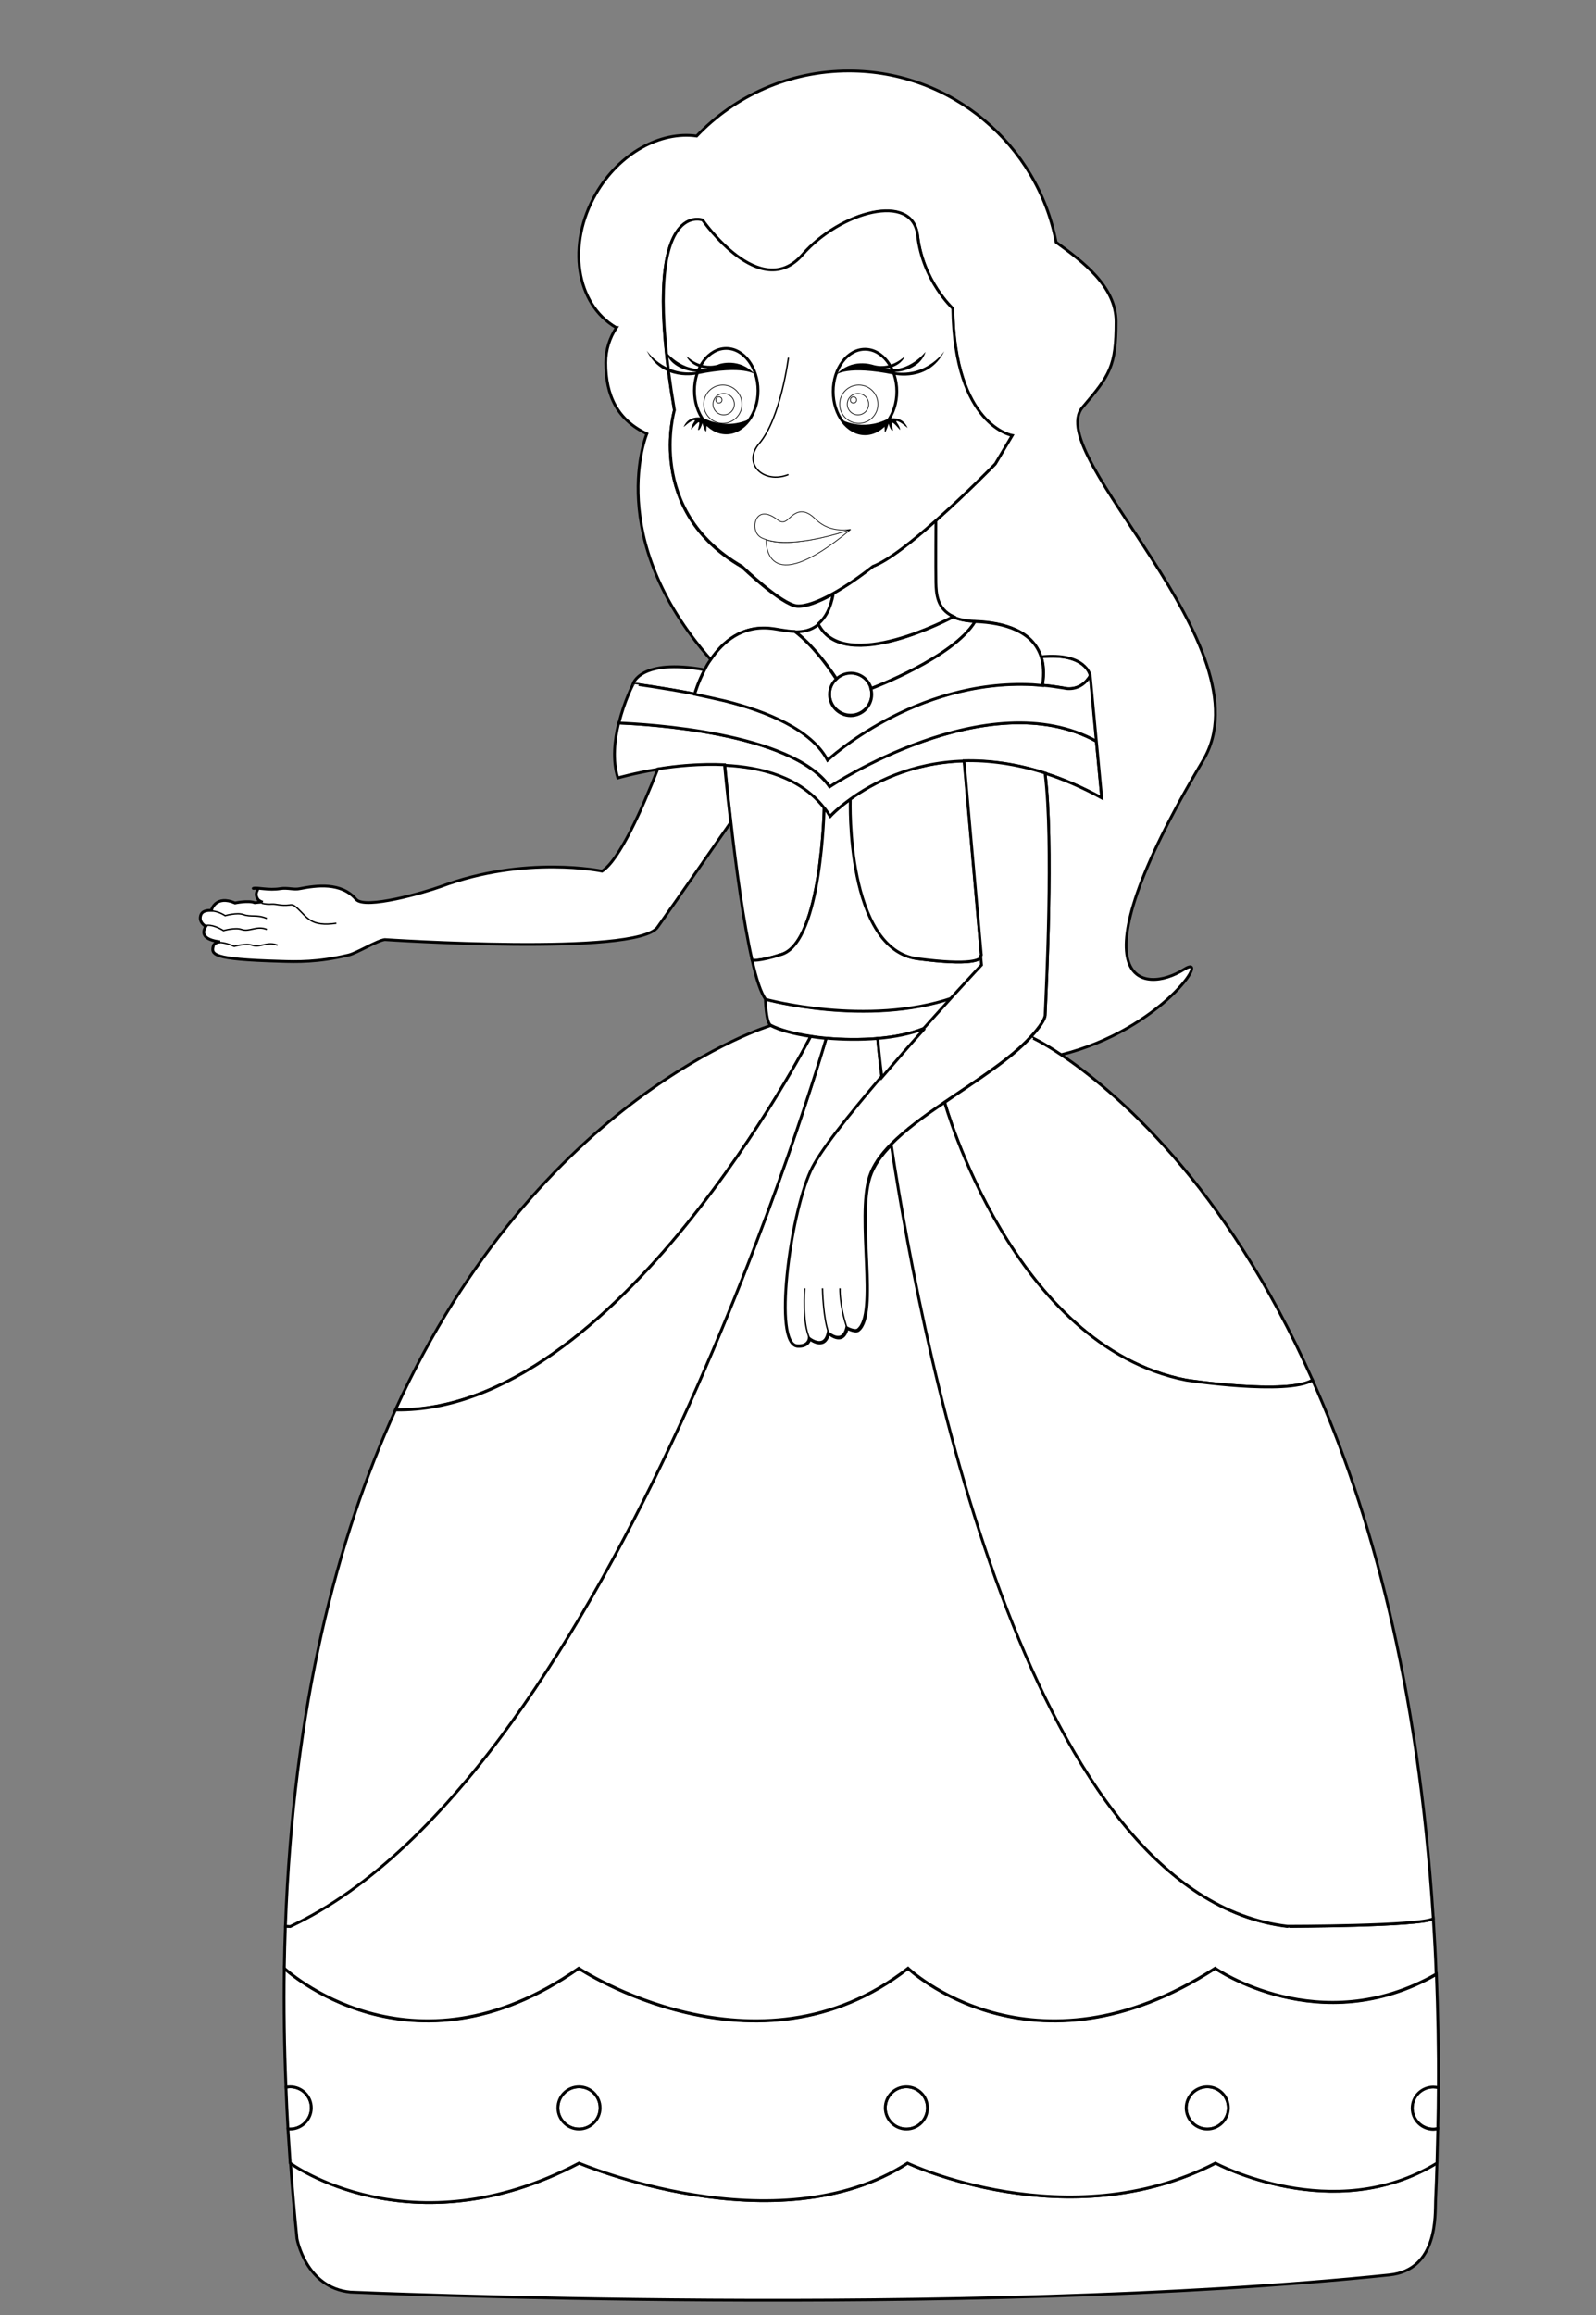 <?xml version="1.0" encoding="utf-8"?>
<!-- Generator: Adobe Illustrator 15.0.0, SVG Export Plug-In . SVG Version: 6.00 Build 0)  -->
<!DOCTYPE svg PUBLIC "-//W3C//DTD SVG 1.1//EN" "http://www.w3.org/Graphics/SVG/1.1/DTD/svg11.dtd">
<svg version="1.1" id="Layer_1" xmlns="http://www.w3.org/2000/svg" xmlns:xlink="http://www.w3.org/1999/xlink" x="0px" y="0px"
	 width="567px" height="822px" viewBox="0 0 567 822" enable-background="new 0 0 567 822" xml:space="preserve">
<rect x="0" y="0" width="567" height="822" fill="#808080" stroke="none"/>
<title>Coloring hello girl</title>
<desc>Vector coloring hello girl</desc>
<g>
	<g>
		<path fill="#FFFFFF" stroke="#000000" d="M311.8,368.7c-6.1,0.5-12.5,0.5-18.3-0.1c-1.9-0.2-3.8-0.4-5.5-0.7
			c-6-0.9-11.1-2.3-14.2-3.9c-1.7-0.9-1.9-9.3-1.9-9.3s35.9,9.9,66.4-0.5c-3,3.3-6.5,7.1-10.1,11.2l-0.2-0.2
			C323.3,367.1,317.7,368.2,311.8,368.7z"/>
		<path fill="#FFFFFF" stroke="#000000" d="M259.7,292.1c-1.4-11.8-2.2-20.4-2.2-20.4v-0.1c13.2,0.6,26.9,4.3,35.3,14.9
			c0,0-0.8,47.6-15,52.3c-8.4,2.8-10.6,2.1-10.6,2.1C264.1,327.4,261.4,307.2,259.7,292.1z"/>
		<path fill="#FFFFFF" stroke="#000000" d="M348.7,339.6l0.3,3.2c0,0-4.3,4.6-10.6,11.5l0,0c-30.5,10.4-66.4,0.5-66.4,0.5
			c-1.6-2.1-3.3-7.1-4.8-13.9c0,0,2.2,0.6,10.6-2.1c14.2-4.7,15-52.3,15-52.3c0.8,1,1.601,2.1,2.3,3.2c0,0,2.4-2.7,7.101-6
			c0,0.9-1.5,53.4,23.899,56.7C345.1,342.9,348.3,340.8,348.7,339.6z"/>
		<path fill="#FFFFFF" stroke="#000000" d="M348.6,338.8l0.101,0.8c-0.4,1.2-3.601,3.3-22.7,0.8c-25.4-3.3-24-55.8-23.9-56.7l0,0
			c7.7-5.6,21.5-13,40.5-13.6v0.1L348.6,338.8z"/>
		<path fill="#FFFFFF" stroke="#000000" d="M233.8,273.1c-8.5,1.4-14.3,3.1-14.3,3.1c-2-6.3-1.2-13.4,0.3-19.5
			c9.4,0.3,61.3,3.2,74.9,22.6c0,0,56.3-37.4,94.8-16.1l1.9,20.1c-7-3.8-13.7-6.7-20-8.7c-10.601-3.5-20.301-4.6-28.9-4.4
			c-19,0.5-32.8,8-40.5,13.6l0,0c-4.7,3.4-7.1,6-7.1,6c-0.7-1.1-1.4-2.2-2.301-3.2c-8.399-10.6-22-14.3-35.3-14.9
			C248.9,271.2,240.5,272,233.8,273.1z"/>
		<path fill="#FFFFFF" stroke="#000000" d="M387.4,239.8c-3.601,6.2-9.4,4.5-9.4,4.5c-2.6-0.5-5.1-0.8-7.6-1v-0.5
			c0.6-3.8,0.399-7-0.5-9.6C385.9,231.5,387.4,239.8,387.4,239.8z"/>
		<path fill="#FFFFFF" stroke="#000000" d="M250.3,237.8c-2.3,4.4-3.4,8.2-3.5,8.6c-11.2-2.2-21.9-3.6-21.9-3.6
			S227.4,233.7,250.3,237.8z"/>
		<path fill="#FFFFFF" stroke="#000000" d="M246.8,246.4c3.7,0.7,7.4,1.5,10.9,2.4c14.4,3.6,30.6,10.1,36.3,21
			c0,0,30.9-28.9,72.9-26.8c1.199,0.1,2.3,0.1,3.5,0.3c2.5,0.2,5,0.6,7.6,1c0,0,5.8,1.7,9.4-4.5l2.199,23.4
			c-38.6-21.3-94.8,16.1-94.8,16.1c-13.6-19.4-65.5-22.2-74.9-22.6c1.9-7.9,5.1-13.9,5.1-13.9S235.6,244.2,246.8,246.4z"/>
		<path fill="#FFFFFF" stroke="#000000" d="M309.4,244.3c0.199,0.7,0.3,1.4,0.3,2.1c0,4.1-3.4,7.5-7.5,7.5c-4.101,0-7.5-3.4-7.5-7.5
			c0-2.2,0.899-4.1,2.399-5.5c1.301-1.3,3.101-2,5.101-2C305.7,238.9,308.5,241.2,309.4,244.3z"/>
		<path fill="#FFFFFF" stroke="#000000" d="M338.7,219c1.899,0.9,4.5,1.5,7.8,1.6c-7.8,12.9-36.7,23.7-36.7,23.7l-0.3,0.1
			c-0.9-3.1-3.8-5.4-7.2-5.4c-2,0-3.8,0.8-5.1,2c-8-12-14.5-16.6-14.8-16.9c2.9,0.1,5.9-0.5,8.4-2.5C299.8,240,338.7,219,338.7,219z
			"/>
		<path fill="#FFFFFF" stroke="#000000" d="M252.5,234.2c-38.2-43.4-22.7-80.2-22.7-80.2c-10.4-4.9-14.6-13.5-14.6-25.2
			c0-4.6,1.4-8.9,3.8-12.5c0,0,0,0-0.1,0c-14.3-8.3-17.6-29.5-7.2-47.5c8.3-14.4,22.9-22.3,35.8-20.5c13.6-14.3,32.9-23.1,54.1-23.1
			c36.5,0,67,26.2,73.601,60.8c9.399,6.8,21.3,15.7,21.3,28.2c0,15.9-2.2,19-11.9,30.4C370,161.7,451.2,230.1,427.4,270
			c-48,80.5-21,83.2-6.801,74.2c10.101-6.4-7.699,21.4-43.699,30.3c-6.7-4.5-10.7-6.3-10.7-6.3c3.2-3.5,5.1-6.3,5.1-7.8
			c0.4-9,3-61.5,0-85.5l0.101-0.3c6.3,2,13,4.9,20,8.7l-1.9-20.1l-2.2-23.4c0,0-1.5-8.2-17.5-6.6c-2.899-9.2-13-12.2-23.5-12.6
			c-3.3-0.1-5.8-0.7-7.8-1.6c-5.9-2.7-6.1-8.4-6.2-12c-0.1-5.5,0-22,0-22c11-9.8,21.2-20.2,21.2-20.2l6-10.1c0,0-20.5-3.4-21-45
			c0,0-10.6-9.8-12.5-25.9c-1.8-15.7-27.6-8.6-40.9,6.8c-15,17.3-35.5-12.3-35.5-12.3s-23-8.5-10,67.5c0,0-10.5,35.6,24,55.5
			c0,0,14.1,13.5,19.6,14c3,0.2,7.6-1.5,12.8-4.4c-1,5.6-3,8.9-5.4,10.9c-2.5,2.1-5.5,2.6-8.399,2.5l0,0c-3.2-0.1-6.3-0.8-8.5-1.1
			C263.4,222,256.7,228,252.5,234.2z"/>
		<path fill="#FFFFFF" stroke="#000000" d="M252.5,234.2c4.2-6.2,11-12.2,21.3-11.1c2.2,0.2,5.3,1,8.5,1.1l0,0
			c0.3,0.2,6.9,4.8,14.8,16.9c-1.5,1.4-2.399,3.3-2.399,5.5c0,4.1,3.399,7.5,7.5,7.5c4.1,0,7.5-3.4,7.5-7.5c0-0.7-0.101-1.4-0.3-2.1
			l0.3-0.1c0,0,28.899-10.8,36.7-23.7c10.5,0.4,20.6,3.4,23.5,12.6c0.8,2.7,1.1,5.8,0.5,9.6v0.5c-1.2-0.1-2.4-0.2-3.5-0.3
			c-42-2.1-72.9,26.8-72.9,26.8c-5.7-10.9-21.9-17.4-36.3-21c-3.4-0.8-7.2-1.6-10.9-2.4c0.1-0.4,1.2-4.2,3.5-8.6
			C250.9,236.6,251.6,235.4,252.5,234.2z"/>
		<path fill="#FFFFFF" stroke="#000000" d="M332.5,206.9c0.1,3.7,0.3,9.3,6.2,12c0,0-38.8,21-48,2.6c2.399-2,4.399-5.3,5.399-10.9
			c4.5-2.5,9.301-5.8,14.101-9.6c5.399-2,14.1-8.9,22.3-16.2C332.5,184.9,332.4,201.4,332.5,206.9z"/>
		<path fill="#FFFFFF" stroke="#000000" d="M510.5,767.9c-0.1,4.399-0.3,8.899-0.5,13.5c-0.2,4.8,1,24.5-16.4,26.3
			c-150.8,15.7-369.1,6.1-369.1,6.1c-15.9-1.5-19-19-19-19c-0.9-9.1-1.7-18.1-2.3-26.8c0,0,42.8,31.5,102.6,0c0,0,70.2,30,116.7,0
			c0,0,56.9,27,109.4,0C431.8,767.9,473.6,790.5,510.5,767.9z"/>
		<path fill="#FFFFFF" stroke="#000000" d="M511,741.1c0,4.801-0.1,9.7-0.2,14.601c-0.5,0.1-1,0.2-1.6,0.2c-4.101,0-7.5-3.4-7.5-7.5
			c0-4.2,3.399-7.5,7.5-7.5C509.8,740.9,510.4,741,511,741.1z"/>
		<path fill="#FFFFFF" stroke="#000000" d="M428.9,740.9c4.1,0,7.5,3.3,7.5,7.5c0,4.1-3.4,7.5-7.5,7.5c-4.101,0-7.5-3.4-7.5-7.5
			C421.4,744.3,424.8,740.9,428.9,740.9z"/>
		<path fill="#FFFFFF" stroke="#000000" d="M322,740.9c4.1,0,7.5,3.3,7.5,7.5c0,4.1-3.4,7.5-7.5,7.5s-7.5-3.4-7.5-7.5
			C314.5,744.3,317.9,740.9,322,740.9z"/>
		<path fill="#FFFFFF" stroke="#000000" d="M205.7,740.9c4.1,0,7.5,3.3,7.5,7.5c0,4.1-3.4,7.5-7.5,7.5c-4.1,0-7.5-3.4-7.5-7.5
			C198.2,744.3,201.5,740.9,205.7,740.9z"/>
		<path fill="#FFFFFF" stroke="#000000" d="M103.1,740.9c4.1,0,7.5,3.3,7.5,7.5c0,4.1-3.4,7.5-7.5,7.5c-0.3,0-0.5,0-0.8,0
			c-0.3-5-0.5-9.9-0.7-14.801C102.1,741,102.6,740.9,103.1,740.9z"/>
		<path fill="#FFFFFF" stroke="#000000" d="M510.3,701c0.5,12.9,0.8,26.3,0.7,40.2c-0.6-0.101-1.2-0.2-1.8-0.2
			c-4.101,0-7.5,3.3-7.5,7.5c0,4.1,3.399,7.5,7.5,7.5c0.5,0,1.1-0.1,1.6-0.2c-0.1,4-0.2,8.101-0.3,12.2c-36.9,22.5-78.7,0-78.7,0
			c-52.5,27-109.399,0-109.399,0c-46.5,30-116.7,0-116.7,0c-59.8,31.5-102.6,0-102.6,0c-0.3-4.1-0.5-8.1-0.8-12.1c0.3,0,0.5,0,0.8,0
			c4.1,0,7.5-3.4,7.5-7.5c0-4.2-3.4-7.5-7.5-7.5c-0.5,0-1,0-1.5,0.199c-0.6-14.6-0.8-28.6-0.6-42.199c0,0,44.9,42,104.6,0
			c0,0,63.3,42,117,0c0,0,44.101,42,109.101,0C431.8,698.9,468.9,724.7,510.3,701z M436.4,748.4c0-4.2-3.4-7.5-7.5-7.5
			c-4.101,0-7.5,3.3-7.5,7.5c0,4.1,3.399,7.5,7.5,7.5C433,755.9,436.4,752.5,436.4,748.4z M329.5,748.4c0-4.2-3.4-7.5-7.5-7.5
			s-7.5,3.3-7.5,7.5c0,4.1,3.4,7.5,7.5,7.5C326.2,755.9,329.5,752.5,329.5,748.4z M213.2,748.4c0-4.2-3.4-7.5-7.5-7.5
			c-4.1,0-7.5,3.3-7.5,7.5c0,4.1,3.4,7.5,7.5,7.5C209.8,755.9,213.2,752.5,213.2,748.4z"/>
		<path fill="#FFFFFF" stroke="#000000" d="M509.2,681.2c0.399,6.5,0.8,13,1,19.7c-41.4,23.699-78.5-2.101-78.5-2.101
			c-65,42-109.101,0-109.101,0c-53.7,42-117,0-117,0c-59.8,42-104.6,0-104.6,0c0.1-5.1,0.2-10.1,0.4-15l1.7,0.101
			c115.2-54,190.4-315.3,190.4-315.3c5.8,0.5,12.2,0.6,18.3,0.1c0.101,0.7,0.5,5.9,1.5,13.8c-11.5,13.4-22,26.7-25.1,33.4
			c-7.5,16.5-13.3,61.6-4.8,62.1c4,0.2,4.3-2.6,4.3-2.6s5.3,4.3,6.7-2c0,0,5.1,4.699,6.6-1.801c0,0,2.9,1.601,4,0.7
			c7.2-5.8-0.7-39.5,4.1-54.399c1.301-4,4-7.801,7.7-11.5C329.1,487,367.1,673.5,457.6,684C457.4,683.9,504.5,683.9,509.2,681.2
			L509.2,681.2z"/>
		<path fill="#FFFFFF" stroke="#000000" d="M348.6,338.8l-6.1-68.6v-0.1c8.6-0.2,18.3,1,28.9,4.4l-0.101,0.3c3,24,0.4,76.5,0,85.5
			c0,1.5-2,4.4-5.1,7.8c-7.2,7.9-19.3,15.5-30.601,23.2c-7.1,4.9-13.899,9.8-19,14.9c-3.699,3.7-6.399,7.5-7.699,11.5
			c-4.7,14.899,3.1,48.7-4.101,54.399c-1.1,0.9-4-0.699-4-0.699c-1.5,6.399-6.6,1.8-6.6,1.8c-1.3,6.3-6.7,2-6.7,2
			s-0.2,2.899-4.3,2.6c-8.5-0.5-2.7-45.6,4.8-62.1c3-6.7,13.6-19.9,25.1-33.4c5-5.8,10.101-11.6,14.9-17c3.7-4.1,7.1-7.9,10.1-11.2
			l0,0c6.301-6.9,10.601-11.5,10.601-11.5l-0.3-3.2C348.8,339.2,348.6,338.8,348.6,338.8z"/>
		<path fill="#FFFFFF" stroke="#000000" d="M90,315.4c1.5-0.4,5.4,0.8,9.6,0.1c2.7-0.4,4.8,0.5,7,0c5.7-1.1,14.6-2.4,19.9,3.8
			c3.2,3.7,24.5-2.5,30-4.5c30.2-11.3,57.4-5.5,57.4-5.5c6.2-4,14.2-22,19.8-36.3c6.7-1.1,15.1-1.9,23.7-1.5v0.1
			c0,0,0.8,8.7,2.2,20.4c-6.2,8.8-17.4,25.1-26,37.2c-7.4,10.4-96.9,4.4-96.9,4.4c-2.9,0.4-9.9,4.8-12.9,5.5
			c-11,2.6-18.2,2.4-24.4,2.2c-24.3-0.7-24.6-2.4-23.5-5.8c0,0,0.5-0.9,2.3-1.1l0,0c-4.1-0.5-7.3-2-5.1-5.5c0,0-2.8-1.4-1.7-4.2
			c0.6-1.3,2.1-1.5,3.8-1.5v-0.3c0,0,1.5-5.2,8.3-2.3c0,0,4.7-1,7-0.1c0,0,2.6-0.3,2.8-0.2c-0.7-0.2-1.3-0.6-1.6-0.9
			c-1.4-2.1-0.2-3-0.1-3.8C91.8,315.2,89.6,315.5,90,315.4z"/>
		<path fill="#FFFFFF" stroke="#000000" d="M377,374.5c18.6,12.5,58.1,45.3,89.3,115.5c-9.1,5.5-44.899,0-44.899,0
			C359.6,478,335.6,391.4,335.6,391.4c11.301-7.8,23.5-15.3,30.601-23.2C366.2,368.2,370.3,370,377,374.5z"/>
		<path fill="#FFFFFF" stroke="#000000" d="M273.8,364.1c3,1.6,8.1,3,14.2,3.9c-0.5,1-68.8,133.7-147.5,132.5
			C191.5,388.8,273.8,364.1,273.8,364.1z"/>
		<path fill="#FFFFFF" stroke="#000000" d="M509.2,681.2L509.2,681.2c-4.7,2.7-51.8,2.7-51.8,2.7C367,673.3,328.9,486.9,316.6,406.3
			c5-5.1,11.801-10.1,19-14.9c0,0,24,86.5,85.801,98.6c0,0,35.8,5.5,44.899,0C486.9,536,503.9,598.2,509.2,681.2z"/>
		<path fill="#FFFFFF" stroke="#000000" d="M328,365.3l0.2,0.2c-4.8,5.3-9.9,11.2-14.9,17c-1-7.8-1.399-13.1-1.5-13.8
			C317.7,368.2,323.3,367.1,328,365.3z"/>
		<path fill="#FFFFFF" stroke="#000000" d="M288,368c1.8,0.3,3.6,0.5,5.5,0.7c0,0-75.3,261.3-190.4,315.3l-1.7-0.1
			c2.8-78.2,18.4-137.9,39.1-183.301C219.2,501.7,287.5,369,288,368z"/>
	</g>
	<g id="anim-top-viko">
		<path fill="#FFFFFF" d="M294.5,134.6c-4.5-3.6-4.9-40.1,13.3-40.1c19.2,0,15,36.7,13.7,38.8C321,134,300.5,127,294.5,134.6z"/>
		<path fill="#FFFFFF" d="M244,133.3c-1.3-2.1-5.4-38.8,13.7-38.8c18.2,0,17.8,36.5,13.3,40.1C265,127,244.5,134,244,133.3z"/>
	</g>
	<g id="eyes">
		<ellipse fill="#FFFFFF" stroke="#000000" stroke-width="0.25" cx="258" cy="138.7" rx="11.3" ry="15"/>
		<ellipse fill="#FFFFFF" stroke="#000000" stroke-width="0.25" cx="307.3" cy="139" rx="11.3" ry="15"/>
		<circle fill="#FFFFFF" stroke="#000000" stroke-width="0.25" cx="256.8" cy="143.5" r="6.8"/>
		<circle fill="#FFFFFF" stroke="#000000" stroke-width="0.25" cx="305.1" cy="143.5" r="6.8"/>
		<circle fill="#FFFFFF" stroke="#000000" stroke-width="0.25" cx="257.1" cy="143.5" r="3.8"/>
		<circle fill="#FFFFFF" stroke="#000000" stroke-width="0.25" cx="304.8" cy="143.5" r="3.8"/>
		<circle fill="#FFFFFF" stroke="#000000" stroke-width="0.25" cx="255.4" cy="142" r="1.1"/>
		<circle fill="#FFFFFF" stroke="#000000" stroke-width="0.25" cx="303.2" cy="142" r="1.1"/>
	</g>
	<path id="lizo" fill="#FFFFFF" stroke="#000000" d="M359.6,154.6l-6,10.1c0,0-10.1,10.4-21.199,20.2
		c-8.2,7.3-16.9,14.2-22.301,16.2c-4.699,3.7-9.6,7.1-14.1,9.6c-5.2,2.9-9.8,4.6-12.8,4.4c-5.6-0.5-19.6-14-19.6-14
		c-34.5-19.9-24-55.5-24-55.5c-12.9-76,10-67.5,10-67.5s20.5,29.6,35.5,12.3c13.4-15.3,39.2-22.4,40.9-6.8
		c1.8,16.1,12.5,25.9,12.5,25.9C339.1,151.2,359.6,154.6,359.6,154.6z M318.6,139c0-8.3-5.1-15-11.3-15s-11.3,6.7-11.3,15
		s5.1,15,11.3,15S318.6,147.3,318.6,139z M269.3,138.7c0-8.3-5.1-15-11.3-15s-11.3,6.7-11.3,15c0,8.3,5.1,15,11.3,15
		S269.3,147,269.3,138.7z"/>
	<g id="mouth">
		<path fill="#FFFFFF" stroke="#000000" stroke-width="0.25" d="M302.2,188c-31.2,26-30,3.6-30,3.6l0,0
			C281.2,194.9,299.2,188.9,302.2,188z"/>
		<path fill="#FFFFFF" stroke="#000000" stroke-width="0.25" d="M302.1,188c-2.8,1.1-20.7,6.8-29.899,3.6c-1.2-0.4-2.3-0.8-3.1-1.9
			c-2.3-2.9-0.4-11,7.2-5.1c1.5,1.2,2.7,0.6,3.4,0c1.8-1.5,4.8-5.4,9.8-0.5C294,188.7,299.4,188.3,302.1,188L302.1,188z"/>
	</g>
	<g id="niz-via">
		<path d="M313.7,151.3c-1.8,1.7-4,2.7-6.5,2.5c-3.2,0-6.2-1.8-8.3-4.8c0,0,7.399,4.2,16.3-0.2c0,0,5.1-1.7,7.2,3
			c0.199,0.5-2.4-2.3-3.9-2.3c-0.5,0.1,1.1,1.4,1.3,3.1c0,0.3-2.2-2.7-2.8-2.5c-0.5,0.1,0.5,2.8,0.1,2.8
			c-0.399,0.1-1.199-1.4-1.399-2.5c0,0-0.9,3-1.3,3C314.1,153.4,314.6,150.5,313.7,151.3"/>
		<path d="M251.6,151c-0.9-0.8-0.5,2.2-0.8,2.2c-0.4,0-1.3-3-1.3-3c-0.2,1.1-1,2.6-1.4,2.5c-0.4,0,0.7-2.6,0.2-2.8
			c-0.6-0.1-2.8,2.9-2.8,2.5c0.2-1.8,1.7-3.1,1.3-3.2c-1.5-0.1-4.1,2.8-3.9,2.3c2.1-4.7,7.2-3,7.2-3c8.8,4.4,16.3,0.2,16.3,0.2
			c-2,3-5,4.8-8.3,4.8C255.6,153.7,253.4,152.8,251.6,151"/>
	</g>
	<g id="top-via">
		<path d="M268.2,132.9c0,0-3.9-3.4-20.5,0c0,0-12.2,2.9-17.9-8.3c-0.4-0.8,5.7,9.3,17.9,7.4c0,0-8.9-0.1-11.2-7.1
			c-0.2-0.6,5.4,7.6,14.9,5.9c0,0-5.3,0-7.5-4.2c-0.4-0.9,4.1,4.8,11.1,2.9C255.6,129.1,262.8,126.9,268.2,132.9z"/>
		<path d="M310.3,129.6c7,1.9,11.5-3.8,11.101-2.9c-2.2,4.2-7.5,4.2-7.5,4.2c9.5,1.8,15.1-6.5,14.899-5.9c-2.3,7-11.2,7.1-11.2,7.1
			c12.2,1.9,18.4-8.2,17.9-7.4c-5.7,11.2-17.9,8.3-17.9,8.3c-16.6-3.4-20.5,0-20.5,0C302.5,127.1,309.7,129.4,310.3,129.6z"/>
	</g>
	<g id="line">
		<path fill="none" stroke="#000000" stroke-width="0.5" d="M280.1,127c0,0-2.7,21.5-10.4,30.5c-6.1,7.1,1.6,14.5,10.4,11"/>
		<path fill="none" stroke="#000000" stroke-width="0.5" d="M93,320.7c1.2,0.3,2.5,0.4,3.6,0.3c1.4-0.1,3.2,0.7,6.3,0.3
			c1.2-0.2,1.7,0.2,3,1.4c3.3,3.1,4.6,6.4,13.6,5.1"/>
		<path fill="none" stroke="#000000" stroke-width="0.5" d="M72.4,328.8c0.8-0.4,3-0.8,7,1.6c0,0,4.2-1.2,6.4-0.4c2.8,1,5.4-1.5,9,0
			"/>
		<path fill="none" stroke="#000000" stroke-width="0.5" d="M74.7,323.4c1.6,0,3.4,0.5,5.3,1.7c0,0,4.2-1.2,6.4-0.4
			c2.8,1,4.8-0.1,8.4,1.4"/>
		<path fill="none" stroke="#000000" stroke-width="0.5" d="M77.6,334.6c1.3,0,3.1,0.3,5.6,1.4c0,0,4.2-1.2,6.4-0.4
			c2.8,1,5.4-1.5,9,0"/>
		<path fill="none" stroke="#000000" stroke-width="0.5" d="M285.9,457.4c0,0-1,12.699,1.8,17.899"/>
		<path fill="none" stroke="#000000" stroke-width="0.5" d="M292.2,457.4c0,0,0.2,10.699,2.2,15.8"/>
		<path fill="none" stroke="#000000" stroke-width="0.5" d="M298.4,457.4c0,0-0.2,6.199,2.5,14.1"/>
	</g>
</g>
</svg>
